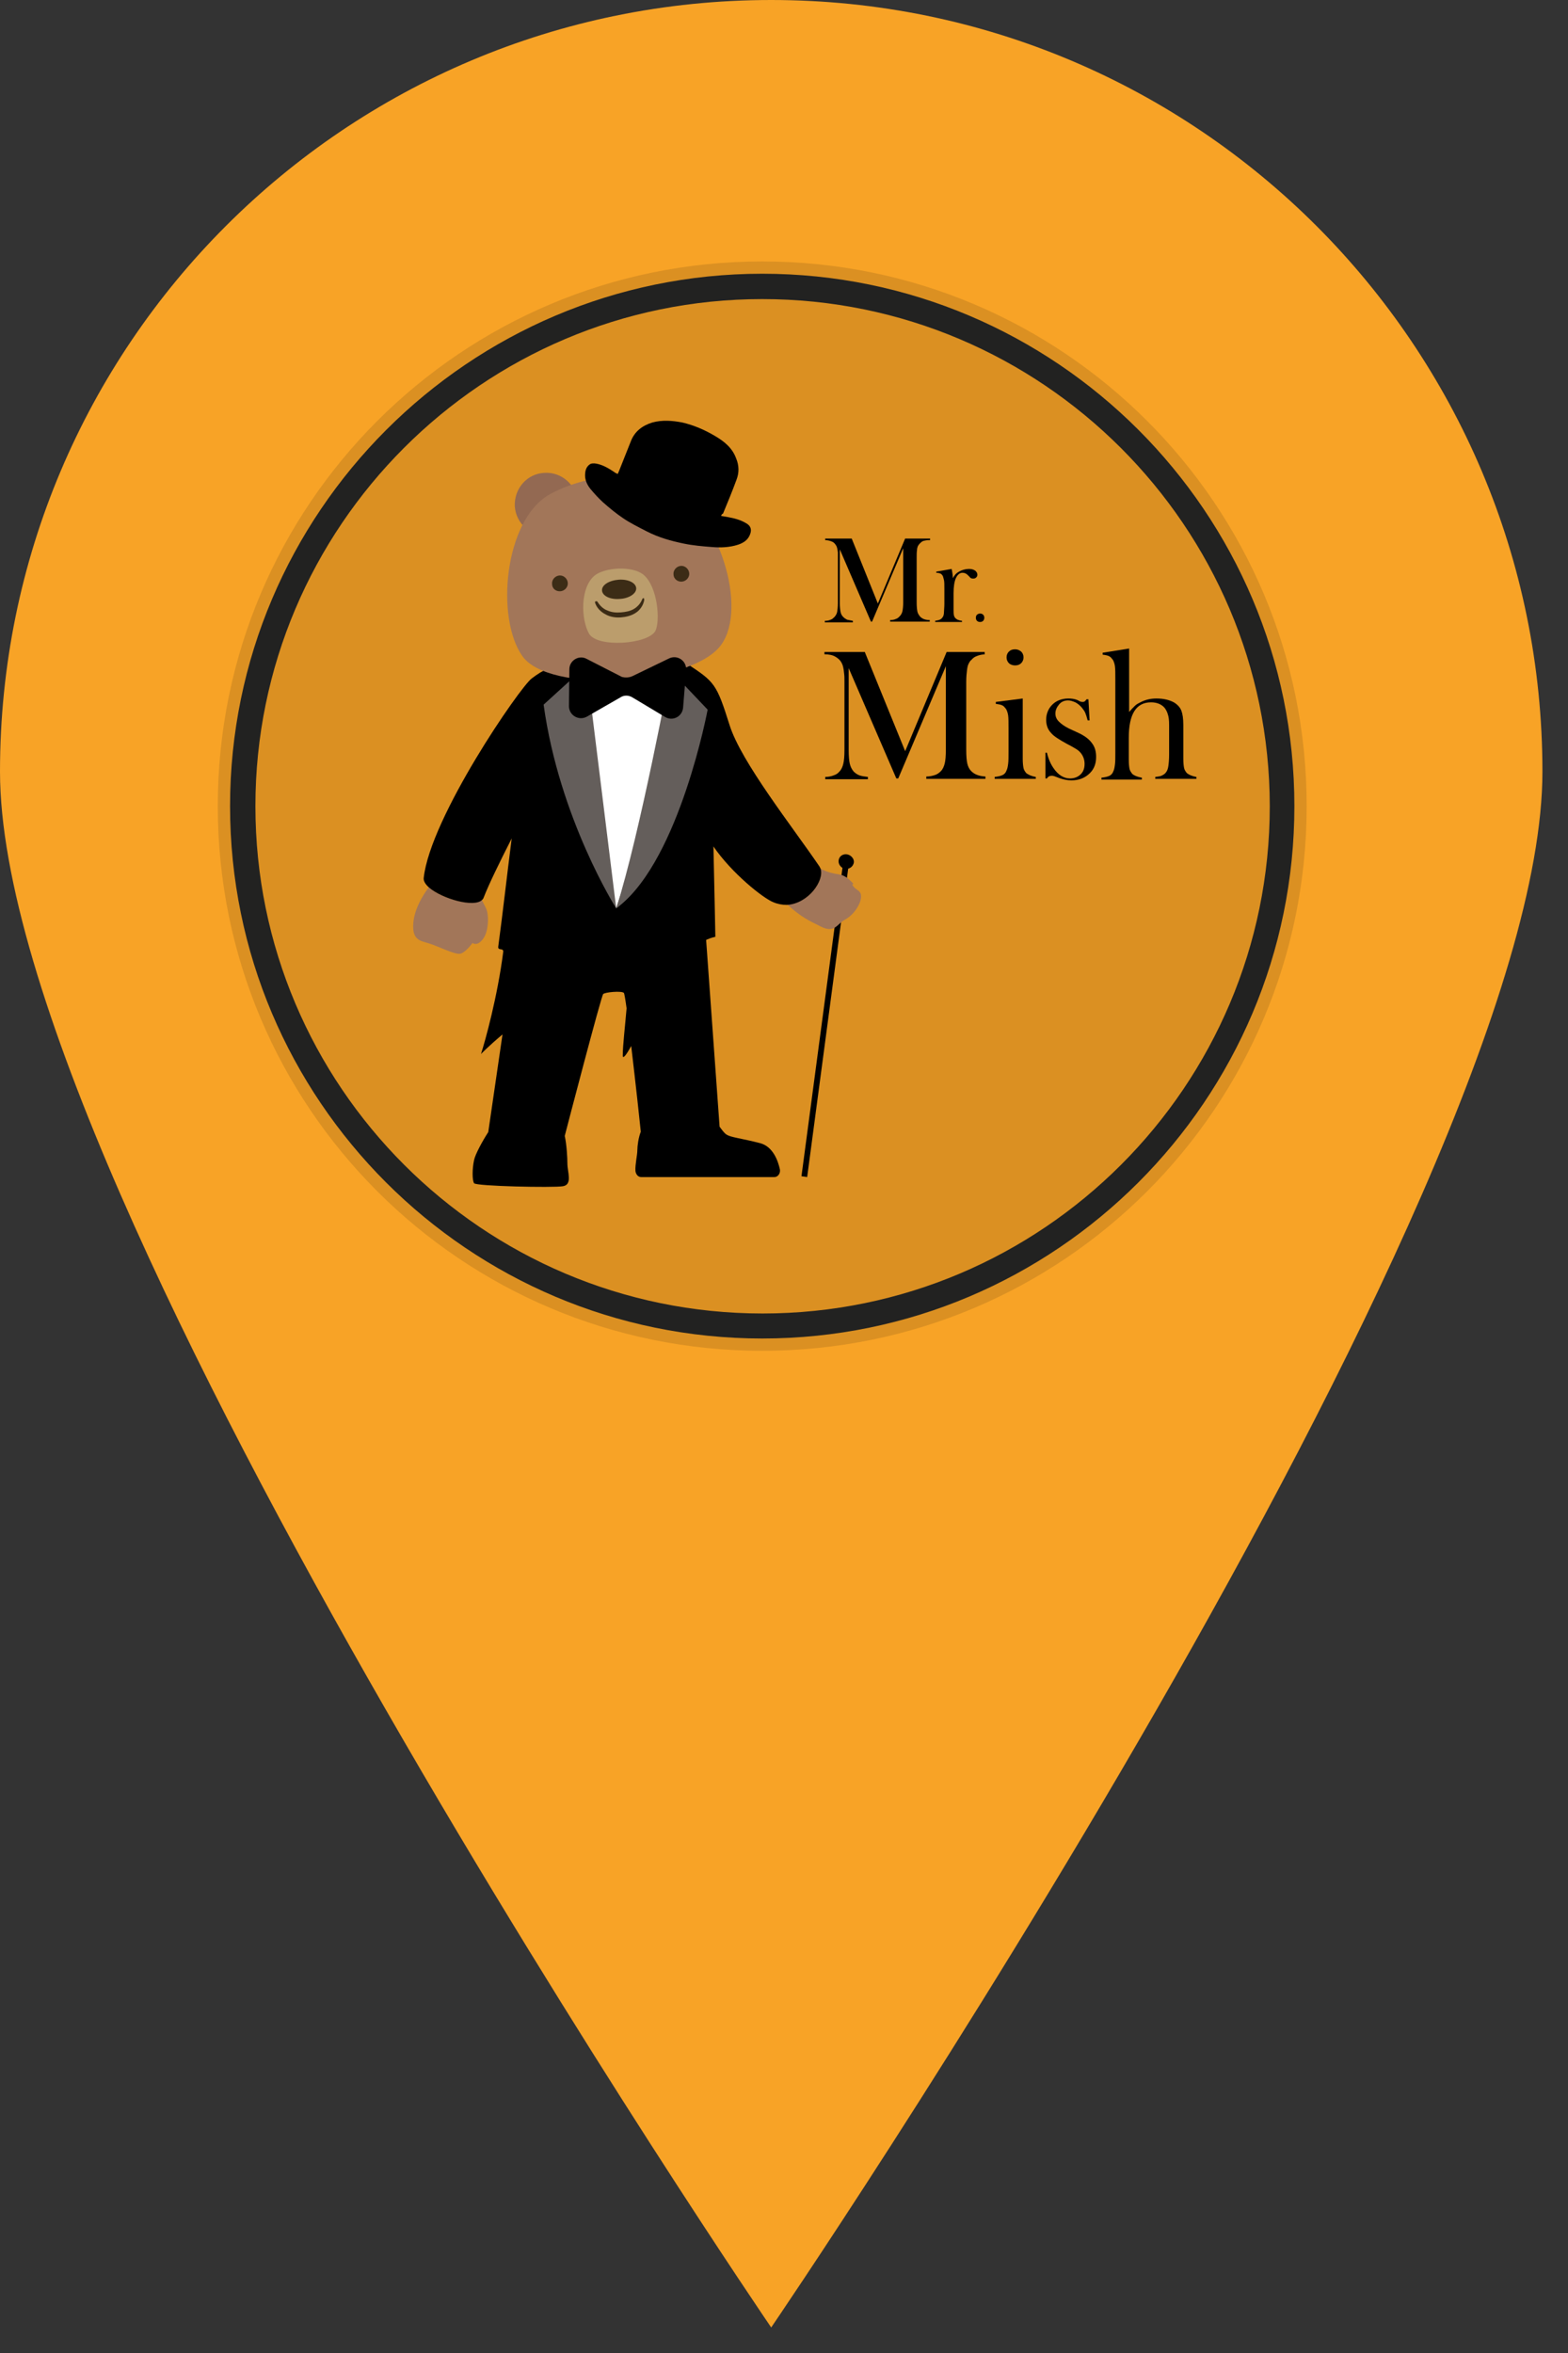 <svg width="36" height="54" viewBox="0 0 36 54" fill="none" xmlns="http://www.w3.org/2000/svg">
<rect x="0" y="0" width="36" height="54" fill="#333333" stroke="none"/>
<path d="M17.707 12.971C15.391 12.971 13.506 14.856 13.506 17.172C13.506 19.488 15.391 21.372 17.707 21.372C20.023 21.372 21.907 19.489 21.907 17.172C21.907 14.857 20.023 12.971 17.707 12.971Z" fill="#F8A326"/>
<path d="M17.706 0C7.927 0 0 7.928 0 17.707C0 27.486 17.706 53.414 17.706 53.414C17.706 53.414 35.413 27.486 35.413 17.707C35.413 7.928 27.485 0 17.706 0ZM17.707 26.773C12.413 26.773 8.107 22.465 8.107 17.172C8.107 11.878 12.413 7.571 17.707 7.571C23.001 7.571 27.307 11.878 27.307 17.172C27.307 22.465 23 26.773 17.707 26.773Z" fill="#F8A326"/>
<path d="M17.5 31C24.404 31 30 25.404 30 18.5C30 11.596 24.404 6 17.5 6C10.596 6 5 11.596 5 18.5C5 25.404 10.596 31 17.5 31Z" fill="#DB9022"/>
<path d="M17.5 30.718C10.76 30.718 5.282 25.239 5.282 18.5C5.282 11.769 10.769 6.282 17.5 6.282C24.239 6.282 29.718 11.76 29.718 18.5C29.718 25.239 24.239 30.718 17.5 30.718ZM17.5 6.864C11.087 6.864 5.864 12.087 5.864 18.5C5.864 24.922 11.087 30.144 17.509 30.144C23.931 30.144 29.153 24.922 29.153 18.5C29.144 12.087 23.922 6.864 17.5 6.864Z" fill="#222221"/>
<path d="M21.328 12.396C21.275 12.396 21.231 12.405 21.204 12.413C21.169 12.422 21.143 12.449 21.116 12.475C21.099 12.493 21.081 12.519 21.072 12.537C21.063 12.563 21.054 12.59 21.054 12.625C21.046 12.669 21.046 12.731 21.046 12.793V13.825C21.046 13.922 21.054 13.992 21.063 14.036C21.072 14.081 21.099 14.116 21.125 14.151C21.178 14.204 21.248 14.23 21.346 14.23V14.266H20.437V14.23C20.49 14.23 20.534 14.222 20.569 14.204C20.605 14.195 20.631 14.169 20.657 14.142C20.684 14.116 20.71 14.072 20.719 14.028C20.728 13.983 20.737 13.913 20.737 13.816V12.581L20.022 14.266H19.996L19.281 12.607V13.834C19.281 13.931 19.29 14.001 19.299 14.045C19.308 14.089 19.325 14.125 19.361 14.16C19.387 14.186 19.414 14.204 19.449 14.222C19.484 14.23 19.528 14.239 19.581 14.248V14.283H18.937V14.248C18.99 14.248 19.034 14.239 19.07 14.222C19.105 14.213 19.131 14.186 19.158 14.16C19.184 14.133 19.211 14.089 19.22 14.045C19.228 14.001 19.237 13.931 19.237 13.834V12.801C19.237 12.757 19.237 12.722 19.237 12.678C19.228 12.607 19.22 12.563 19.202 12.528C19.175 12.484 19.149 12.449 19.105 12.431C19.061 12.413 19.008 12.396 18.946 12.396V12.36H19.555L20.155 13.851L20.781 12.36H21.354V12.396H21.328Z" fill="black"/>
<path d="M21.876 13.269C21.911 13.207 21.946 13.163 21.99 13.136C22.07 13.084 22.158 13.057 22.255 13.057C22.317 13.057 22.361 13.075 22.396 13.101C22.423 13.128 22.44 13.154 22.44 13.19C22.44 13.216 22.431 13.234 22.414 13.251C22.396 13.269 22.378 13.278 22.343 13.278C22.308 13.278 22.281 13.269 22.264 13.242L22.22 13.198C22.184 13.163 22.149 13.145 22.096 13.145C22.034 13.145 21.982 13.19 21.946 13.269C21.911 13.348 21.893 13.463 21.893 13.613V13.877V13.983C21.893 14.045 21.893 14.089 21.902 14.124C21.911 14.151 21.92 14.178 21.946 14.195C21.973 14.222 22.017 14.239 22.087 14.248V14.274H21.47V14.248C21.523 14.239 21.567 14.23 21.593 14.213C21.62 14.195 21.637 14.178 21.655 14.142C21.664 14.124 21.673 14.089 21.673 14.045C21.673 14.001 21.682 13.939 21.682 13.86V13.516C21.682 13.419 21.682 13.357 21.673 13.313C21.664 13.278 21.655 13.242 21.646 13.216C21.629 13.19 21.611 13.172 21.593 13.163C21.567 13.154 21.54 13.145 21.496 13.145V13.119L21.849 13.057C21.867 13.145 21.876 13.216 21.876 13.269Z" fill="black"/>
<path d="M22.502 14.08C22.528 14.08 22.555 14.089 22.572 14.107C22.59 14.124 22.599 14.151 22.599 14.177C22.599 14.204 22.59 14.23 22.572 14.248C22.555 14.266 22.528 14.274 22.502 14.274C22.475 14.274 22.449 14.266 22.431 14.248C22.413 14.23 22.405 14.204 22.405 14.177C22.405 14.151 22.413 14.124 22.431 14.107C22.458 14.089 22.475 14.08 22.502 14.08Z" fill="black"/>
<path d="M22.634 15.016C22.555 15.016 22.484 15.033 22.44 15.051C22.387 15.069 22.343 15.095 22.308 15.139C22.272 15.165 22.255 15.201 22.237 15.236C22.219 15.271 22.21 15.316 22.202 15.377C22.193 15.448 22.184 15.536 22.184 15.642V17.203C22.184 17.353 22.193 17.459 22.21 17.53C22.228 17.6 22.255 17.653 22.299 17.697C22.378 17.777 22.484 17.812 22.625 17.821V17.874H21.267V17.821C21.346 17.821 21.417 17.803 21.47 17.785C21.523 17.768 21.567 17.733 21.602 17.697C21.646 17.653 21.672 17.591 21.69 17.521C21.708 17.45 21.716 17.344 21.716 17.195V15.289L20.623 17.865H20.579L19.485 15.333V17.203C19.485 17.353 19.494 17.459 19.511 17.53C19.529 17.6 19.555 17.653 19.599 17.706C19.643 17.75 19.688 17.777 19.732 17.794C19.785 17.812 19.846 17.821 19.926 17.83V17.883H18.947V17.83C19.026 17.83 19.097 17.812 19.141 17.794C19.194 17.777 19.238 17.75 19.273 17.706C19.317 17.662 19.344 17.6 19.361 17.53C19.379 17.459 19.388 17.353 19.388 17.203V15.633C19.388 15.571 19.388 15.51 19.379 15.448C19.37 15.342 19.352 15.263 19.326 15.219C19.291 15.148 19.238 15.104 19.176 15.069C19.114 15.033 19.035 15.016 18.929 15.016V14.963H19.855L20.782 17.239L21.734 14.963H22.608V15.016H22.634Z" fill="black"/>
<path d="M22.863 16.109L23.481 16.03V17.256V17.415C23.481 17.512 23.49 17.583 23.499 17.627C23.508 17.671 23.534 17.706 23.56 17.741C23.605 17.777 23.675 17.812 23.781 17.83V17.874H22.837V17.83C22.925 17.821 22.987 17.803 23.022 17.785C23.058 17.768 23.093 17.733 23.11 17.68C23.128 17.644 23.137 17.6 23.146 17.53C23.155 17.468 23.155 17.371 23.155 17.247V16.727C23.155 16.586 23.155 16.48 23.146 16.418C23.137 16.356 23.119 16.312 23.102 16.277C23.075 16.242 23.049 16.206 23.014 16.189C22.978 16.171 22.934 16.162 22.863 16.154V16.109ZM23.305 15.271C23.252 15.271 23.199 15.254 23.163 15.219C23.128 15.183 23.11 15.139 23.11 15.086C23.11 15.033 23.128 14.989 23.163 14.954C23.199 14.918 23.243 14.901 23.305 14.901C23.358 14.901 23.402 14.918 23.446 14.954C23.481 14.989 23.499 15.033 23.499 15.086C23.499 15.139 23.481 15.183 23.446 15.219C23.41 15.254 23.366 15.271 23.305 15.271Z" fill="black"/>
<path d="M24.002 17.874V17.274H24.037C24.072 17.424 24.125 17.538 24.187 17.627C24.293 17.785 24.425 17.865 24.566 17.865C24.654 17.865 24.734 17.838 24.795 17.785C24.866 17.724 24.901 17.644 24.901 17.53C24.901 17.442 24.875 17.362 24.822 17.291C24.795 17.256 24.76 17.221 24.716 17.195C24.672 17.168 24.601 17.124 24.495 17.071C24.319 16.974 24.195 16.895 24.143 16.833C24.054 16.745 24.019 16.639 24.019 16.515C24.019 16.392 24.063 16.277 24.143 16.189C24.24 16.083 24.372 16.03 24.531 16.03C24.601 16.03 24.672 16.039 24.734 16.065L24.804 16.101C24.831 16.109 24.848 16.109 24.866 16.109C24.892 16.109 24.919 16.092 24.945 16.048H24.989L25.016 16.533H24.972C24.954 16.462 24.936 16.409 24.919 16.365C24.901 16.321 24.875 16.286 24.84 16.242C24.795 16.189 24.742 16.145 24.689 16.118C24.628 16.092 24.575 16.074 24.522 16.074C24.442 16.074 24.372 16.101 24.319 16.162C24.266 16.224 24.231 16.295 24.231 16.374C24.231 16.445 24.257 16.506 24.31 16.559C24.363 16.612 24.434 16.665 24.54 16.718L24.769 16.824C24.901 16.886 25.007 16.965 25.069 17.053C25.139 17.142 25.166 17.247 25.166 17.371C25.166 17.521 25.122 17.644 25.025 17.741C24.91 17.856 24.769 17.909 24.601 17.909C24.504 17.909 24.416 17.891 24.319 17.856C24.257 17.83 24.222 17.821 24.204 17.812C24.195 17.812 24.178 17.803 24.151 17.803C24.099 17.803 24.063 17.821 24.037 17.865H24.002V17.874Z" fill="black"/>
<path d="M25.924 14.883V16.339C25.977 16.277 26.021 16.233 26.057 16.198C26.092 16.162 26.145 16.136 26.198 16.11C26.304 16.057 26.419 16.03 26.551 16.03C26.718 16.03 26.86 16.065 26.965 16.127C27.045 16.18 27.098 16.242 27.124 16.312C27.151 16.383 27.168 16.489 27.168 16.639V17.256V17.415C27.168 17.512 27.177 17.583 27.186 17.627C27.195 17.671 27.221 17.706 27.248 17.741C27.292 17.777 27.362 17.812 27.468 17.83V17.874H26.524V17.83C26.604 17.821 26.657 17.812 26.683 17.794C26.718 17.777 26.745 17.759 26.771 17.724C26.798 17.689 26.815 17.644 26.824 17.583C26.833 17.521 26.842 17.433 26.842 17.309V16.639C26.842 16.533 26.833 16.453 26.815 16.401C26.798 16.339 26.771 16.286 26.736 16.242C26.666 16.162 26.56 16.118 26.427 16.118C26.083 16.118 25.916 16.392 25.916 16.93V17.274V17.433C25.916 17.53 25.924 17.6 25.933 17.644C25.942 17.689 25.969 17.724 25.995 17.759C26.03 17.794 26.11 17.83 26.216 17.847V17.891H25.289V17.847C25.378 17.838 25.439 17.821 25.475 17.803C25.51 17.786 25.545 17.75 25.563 17.697C25.58 17.662 25.589 17.618 25.598 17.547C25.607 17.486 25.607 17.389 25.607 17.265V15.598C25.607 15.457 25.607 15.351 25.598 15.289C25.589 15.227 25.572 15.183 25.554 15.148C25.527 15.113 25.501 15.077 25.466 15.06C25.43 15.042 25.386 15.033 25.316 15.024V14.98L25.924 14.883Z" fill="black"/>
<path d="M19.363 19.762L18.401 26.994L18.532 27.012L19.494 19.78L19.363 19.762Z" fill="black"/>
<path d="M19.256 19.735C19.238 19.823 19.3 19.912 19.388 19.938C19.485 19.956 19.573 19.903 19.599 19.814C19.626 19.726 19.555 19.638 19.467 19.611C19.37 19.585 19.273 19.638 19.256 19.735Z" fill="black"/>
<path d="M19.617 20.37C19.476 20.22 19.714 20.379 19.485 20.176C19.273 20 19.22 20.123 18.841 19.938C18.929 20.212 18.559 20.741 18.065 20.75C18.409 21.058 18.559 21.12 18.858 21.27C19.167 21.42 19.211 21.208 19.405 21.102C19.599 20.997 19.75 20.767 19.767 20.608C19.785 20.45 19.688 20.441 19.617 20.37Z" fill="#A27659"/>
<path d="M9.843 20.362C9.843 20.37 9.843 20.37 9.834 20.379C9.834 20.379 9.525 20.767 9.49 21.173C9.455 21.579 9.649 21.588 9.843 21.649C10.028 21.702 10.443 21.914 10.566 21.888C10.69 21.861 10.848 21.641 10.848 21.641C10.848 21.641 10.954 21.729 11.087 21.552C11.219 21.376 11.219 21.067 11.184 20.917C11.166 20.838 11.104 20.75 11.06 20.644C10.875 20.829 10.143 20.626 9.843 20.362Z" fill="#A27659"/>
<path d="M18.841 19.938C18.832 19.92 18.823 19.903 18.814 19.885C18.197 18.977 17.015 17.486 16.75 16.639C16.45 15.686 16.406 15.651 15.78 15.236C15.78 15.263 15.78 15.289 15.78 15.316C15.471 15.095 15.03 14.989 14.465 14.989C14.209 14.989 13.195 14.936 12.604 15.333C12.472 15.386 12.331 15.474 12.207 15.571C11.942 15.765 9.878 18.756 9.728 20.15C9.719 20.22 9.772 20.3 9.852 20.37C10.152 20.626 10.884 20.838 11.069 20.652C11.087 20.635 11.095 20.626 11.104 20.6C11.228 20.282 11.466 19.797 11.748 19.241C11.642 20.07 11.545 20.944 11.44 21.72C11.422 21.826 11.563 21.746 11.554 21.843C11.422 22.875 11.14 23.89 11.043 24.19C11.043 24.19 11.219 24.005 11.537 23.74L11.21 25.981C11.078 26.184 10.91 26.492 10.884 26.625C10.84 26.828 10.84 27.083 10.884 27.154C10.928 27.224 12.692 27.26 12.921 27.224C13.151 27.189 13.027 26.898 13.027 26.704C13.027 26.572 13.01 26.263 12.966 26.069C13.027 25.831 13.804 22.858 13.848 22.814C13.883 22.77 14.271 22.734 14.324 22.787C14.333 22.796 14.359 22.937 14.386 23.14C14.351 23.555 14.298 23.996 14.298 24.225C14.298 24.313 14.377 24.216 14.492 24.005C14.589 24.825 14.695 25.787 14.712 25.972C14.659 26.104 14.633 26.298 14.633 26.395C14.633 26.51 14.58 26.722 14.589 26.872C14.598 26.951 14.65 27.013 14.721 27.013H17.782C17.861 27.013 17.923 26.925 17.906 26.836C17.861 26.634 17.747 26.316 17.456 26.236C17.015 26.122 16.785 26.104 16.688 26.042C16.635 26.016 16.574 25.928 16.521 25.857L16.212 21.57C16.274 21.544 16.335 21.517 16.424 21.499C16.424 21.499 16.406 20.547 16.38 19.426C16.803 20.044 17.526 20.617 17.756 20.706C17.861 20.75 17.967 20.767 18.064 20.767C18.558 20.741 18.929 20.212 18.841 19.938Z" fill="black"/>
<path d="M15.03 11.425C15.056 11.822 15.4 12.131 15.797 12.105C16.195 12.078 16.503 11.734 16.477 11.337C16.45 10.94 16.106 10.631 15.709 10.658C15.312 10.675 15.004 11.02 15.03 11.425Z" fill="#8E6A50"/>
<path d="M11.819 11.619C11.846 12.016 12.19 12.325 12.587 12.298C12.984 12.272 13.292 11.928 13.266 11.531C13.239 11.134 12.895 10.825 12.498 10.852C12.101 10.869 11.802 11.213 11.819 11.619Z" fill="#936952"/>
<path d="M15.524 11.249C16.591 11.999 17.183 14.098 16.503 14.866C15.745 15.721 12.613 15.924 11.995 15.06C11.378 14.195 11.572 11.955 12.604 11.355C13.301 10.958 14.677 10.658 15.524 11.249Z" fill="#A27659"/>
<path d="M15.463 13.181C15.454 13.084 15.533 12.996 15.63 12.987C15.727 12.978 15.815 13.057 15.824 13.154C15.833 13.251 15.754 13.34 15.656 13.348C15.551 13.357 15.463 13.278 15.463 13.181Z" fill="#3C2C16"/>
<path d="M12.675 13.401C12.666 13.304 12.745 13.216 12.842 13.207C12.939 13.198 13.028 13.278 13.036 13.375C13.045 13.472 12.966 13.56 12.869 13.569C12.763 13.578 12.675 13.507 12.675 13.401Z" fill="#3C2C16"/>
<path d="M14.774 13.19C15.101 13.463 15.162 14.248 15.048 14.477C14.889 14.786 13.707 14.874 13.522 14.539C13.336 14.204 13.319 13.481 13.654 13.207C13.883 13.022 14.518 12.978 14.774 13.19Z" fill="#BB9D6C"/>
<path d="M13.822 13.551C13.83 13.675 14.007 13.763 14.227 13.745C14.439 13.736 14.615 13.622 14.607 13.498C14.598 13.375 14.421 13.287 14.201 13.304C13.98 13.322 13.813 13.428 13.822 13.551Z" fill="#3C2C16"/>
<path d="M14.792 13.763C14.774 13.887 14.695 14.001 14.598 14.063C14.492 14.134 14.368 14.16 14.254 14.169C14.139 14.178 14.007 14.16 13.901 14.098C13.795 14.045 13.698 13.948 13.663 13.834C13.654 13.816 13.663 13.807 13.68 13.798C13.689 13.798 13.707 13.798 13.716 13.807C13.768 13.895 13.848 13.975 13.945 14.01C14.042 14.054 14.148 14.063 14.254 14.054C14.36 14.045 14.465 14.028 14.554 13.975C14.642 13.922 14.712 13.842 14.748 13.745C14.757 13.728 14.765 13.728 14.783 13.728C14.783 13.737 14.792 13.754 14.792 13.763Z" fill="#3B2B15"/>
<path d="M15.797 15.871L14.148 20.846L12.975 15.871H15.797Z" fill="white"/>
<path d="M15.392 15.386C15.392 15.386 14.695 19.135 14.148 20.846C14.174 20.829 14.201 20.811 14.227 20.785C15.612 19.673 16.247 16.286 16.247 16.286L15.392 15.386Z" fill="#645E5B"/>
<path d="M13.46 15.28L14.148 20.847C14.148 20.847 12.842 18.791 12.481 16.171L13.46 15.28Z" fill="#645E5B"/>
<path d="M14.518 15.518L15.356 15.113C15.55 15.016 15.771 15.165 15.753 15.386L15.683 16.242C15.665 16.445 15.444 16.559 15.268 16.453L14.518 16.004C14.43 15.951 14.324 15.951 14.245 16.004L13.477 16.445C13.292 16.55 13.063 16.418 13.063 16.206L13.072 15.36C13.072 15.157 13.292 15.024 13.469 15.121L14.28 15.536C14.351 15.554 14.439 15.554 14.518 15.518Z" fill="black"/>
<path d="M16.556 11.84C16.609 11.849 16.662 11.857 16.706 11.866C16.856 11.893 16.997 11.928 17.129 12.007C17.227 12.06 17.262 12.14 17.227 12.246C17.182 12.387 17.076 12.457 16.944 12.501C16.75 12.563 16.547 12.572 16.344 12.554C16.124 12.537 15.912 12.519 15.7 12.475C15.4 12.413 15.118 12.334 14.845 12.193C14.659 12.096 14.474 12.007 14.307 11.893C14.148 11.787 13.989 11.655 13.848 11.531C13.742 11.434 13.645 11.328 13.557 11.222C13.486 11.134 13.433 11.028 13.433 10.914C13.433 10.816 13.451 10.72 13.539 10.658C13.574 10.631 13.636 10.631 13.689 10.64C13.839 10.667 13.971 10.746 14.104 10.834C14.121 10.852 14.148 10.861 14.183 10.878C14.192 10.852 14.201 10.834 14.21 10.816C14.298 10.587 14.395 10.358 14.483 10.129C14.571 9.899 14.748 9.767 14.977 9.696C15.206 9.634 15.436 9.652 15.665 9.696C15.93 9.758 16.177 9.864 16.415 10.005C16.627 10.129 16.812 10.278 16.9 10.517C16.971 10.684 16.971 10.852 16.909 11.011C16.812 11.275 16.706 11.531 16.6 11.787C16.574 11.796 16.565 11.813 16.556 11.84Z" fill="black"/>
</svg>

